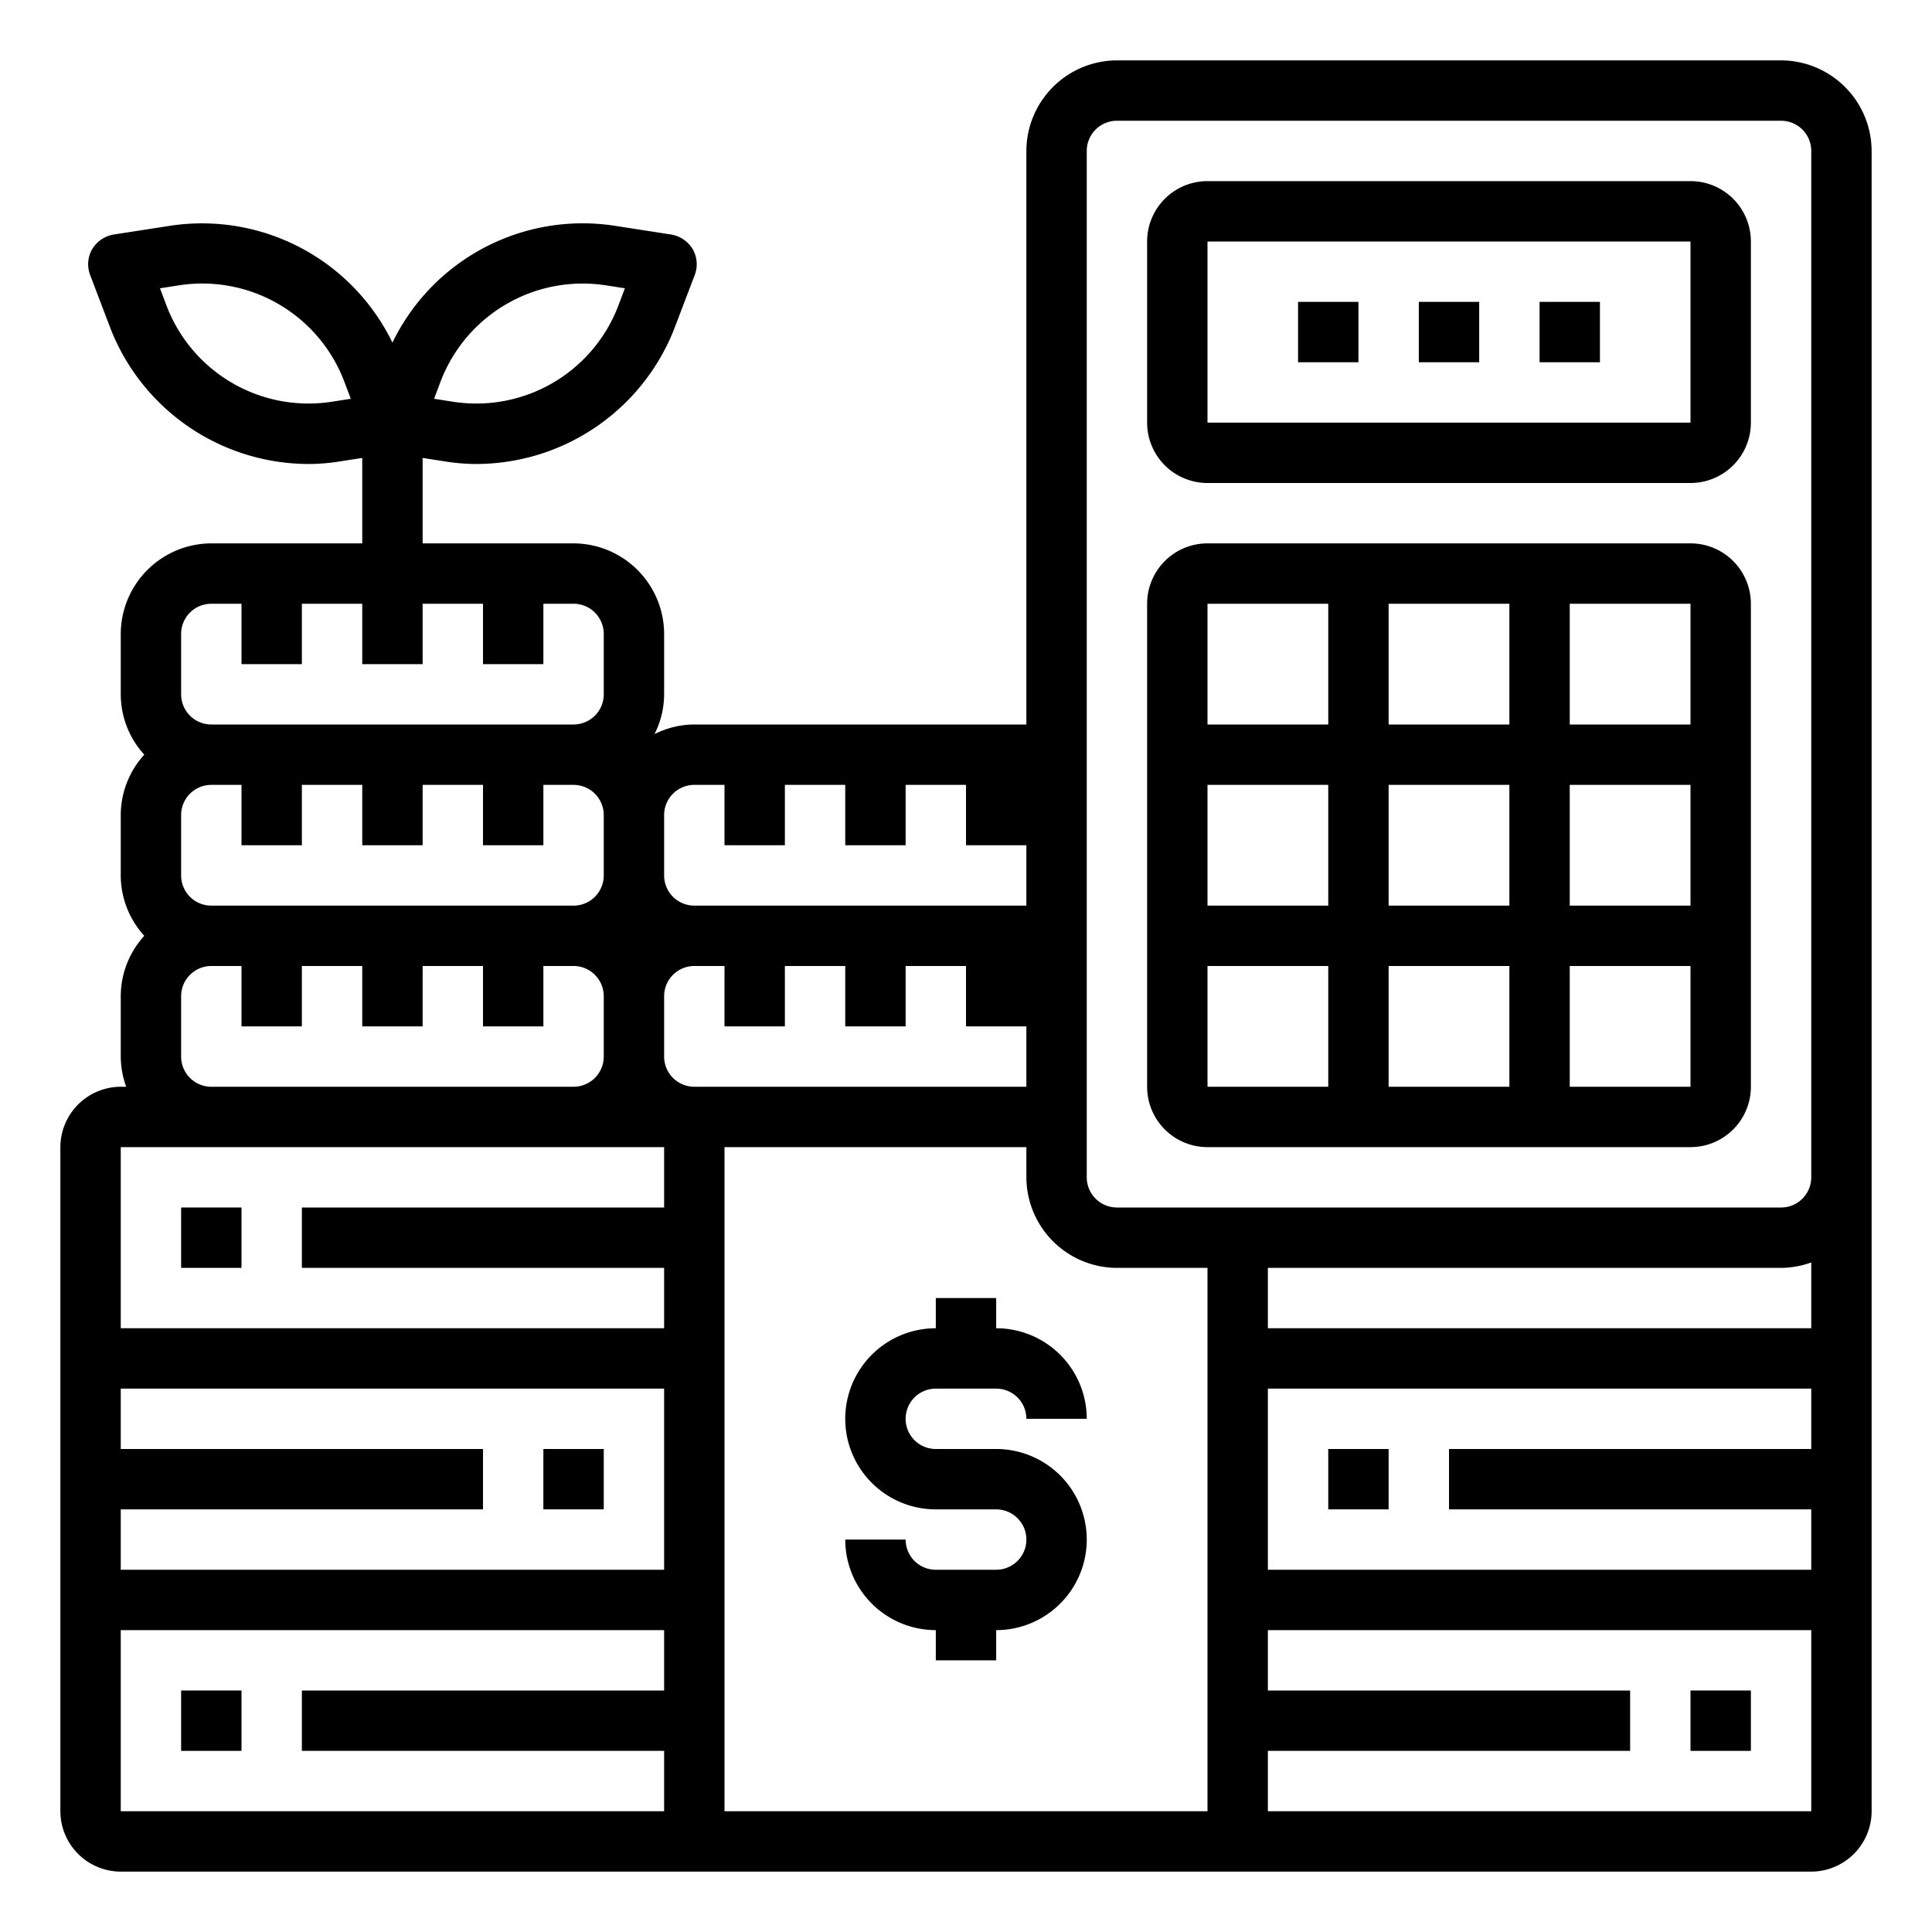 <svg xmlns="http://www.w3.org/2000/svg" viewBox="0 0 64 64" x="0px" y="0px"><g><path d="M31,46h2a1,1,0,0,1,1,1h2a3,3,0,0,0-3-3V43H31v1a3,3,0,0,0,0,6h2a1,1,0,0,1,0,2H31a1,1,0,0,1-1-1H28a3,3,0,0,0,3,3v1h2V54a3,3,0,0,0,0-6H31a1,1,0,0,1,0-2Z"></path><rect x="6" y="40" width="2" height="2"></rect><rect x="6" y="56" width="2" height="2"></rect><rect x="18" y="48" width="2" height="2"></rect><rect x="56" y="56" width="2" height="2"></rect><rect x="44" y="48" width="2" height="2"></rect><path d="M56,18H40a2,2,0,0,0-2,2V36a2,2,0,0,0,2,2H56a2,2,0,0,0,2-2V20A2,2,0,0,0,56,18Zm0,6H52V20h4ZM46,30V26h4v4Zm4,2v4H46V32Zm-6-2H40V26h4Zm2-6V20h4v4Zm6,2h4v4H52Zm-8-6v4H40V20ZM40,32h4v4H40Zm12,4V32h4v4Z"></path><path d="M59,2H37a3.009,3.009,0,0,0-3,3V24H23a2.923,2.923,0,0,0-1.32.32A2.923,2.923,0,0,0,22,23V21a3.009,3.009,0,0,0-3-3H14V15.17l.71.11a6.559,6.559,0,0,0,1.08.09,7.057,7.057,0,0,0,6.55-4.49l.67-1.76a1,1,0,0,0-.06-.86,1.03,1.03,0,0,0-.71-.49l-1.87-.29A7,7,0,0,0,13,11.35,7.012,7.012,0,0,0,5.63,7.48l-1.87.29a1.03,1.03,0,0,0-.71.49,1,1,0,0,0-.06.86l.67,1.76a7.057,7.057,0,0,0,6.55,4.49,6.559,6.559,0,0,0,1.08-.09l.71-.11V18H7a3.009,3.009,0,0,0-3,3v2a2.974,2.974,0,0,0,.78,2A2.974,2.974,0,0,0,4,27v2a2.974,2.974,0,0,0,.78,2A2.974,2.974,0,0,0,4,33v2a3,3,0,0,0,.18,1H4a2.006,2.006,0,0,0-2,2V60a2.006,2.006,0,0,0,2,2H60a2.006,2.006,0,0,0,2-2V5A3.009,3.009,0,0,0,59,2ZM14.61,12.6a5.039,5.039,0,0,1,5.45-3.15l.64.1-.23.61a5.033,5.033,0,0,1-5.45,3.15l-.64-.1Zm-3.63.71a5.033,5.033,0,0,1-5.45-3.15L5.3,9.55l.64-.1a5.033,5.033,0,0,1,5.45,3.15l.23.61ZM22,27a1,1,0,0,1,1-1h1v2h2V26h2v2h2V26h2v2h2v2H23a1,1,0,0,1-1-1ZM6,21a1,1,0,0,1,1-1H8v2h2V20h2v2h2V20h2v2h2V20h1a1,1,0,0,1,1,1v2a1,1,0,0,1-1,1H7a1,1,0,0,1-1-1Zm0,6a1,1,0,0,1,1-1H8v2h2V26h2v2h2V26h2v2h2V26h1a1,1,0,0,1,1,1v2a1,1,0,0,1-1,1H7a1,1,0,0,1-1-1Zm0,6a1,1,0,0,1,1-1H8v2h2V32h2v2h2V32h2v2h2V32h1a1,1,0,0,1,1,1v2a1,1,0,0,1-1,1H7a1,1,0,0,1-1-1ZM22,56H10v2H22v2H4V54H22Zm0-4H4V50H16V48H4V46H22Zm0-12H10v2H22v2H4V38H22Zm0-5V33a1,1,0,0,1,1-1h1v2h2V32h2v2h2V32h2v2h2v2H23A1,1,0,0,1,22,35ZM40,60H24V38H34v1a3.009,3.009,0,0,0,3,3h3Zm20,0H42V58H54V56H42V54H60Zm0-12H48v2H60v2H42V46H60Zm0-4H42V42H59a3,3,0,0,0,1-.18Zm0-5a1,1,0,0,1-1,1H37a1,1,0,0,1-1-1V5a1,1,0,0,1,1-1H59a1,1,0,0,1,1,1Z"></path><path d="M56,6H40a2,2,0,0,0-2,2v6a2,2,0,0,0,2,2H56a2,2,0,0,0,2-2V8A2,2,0,0,0,56,6Zm0,8H40V8H56Z"></path><rect x="51" y="10" width="2" height="2"></rect><rect x="47" y="10" width="2" height="2"></rect><rect x="43" y="10" width="2" height="2"></rect></g></svg>